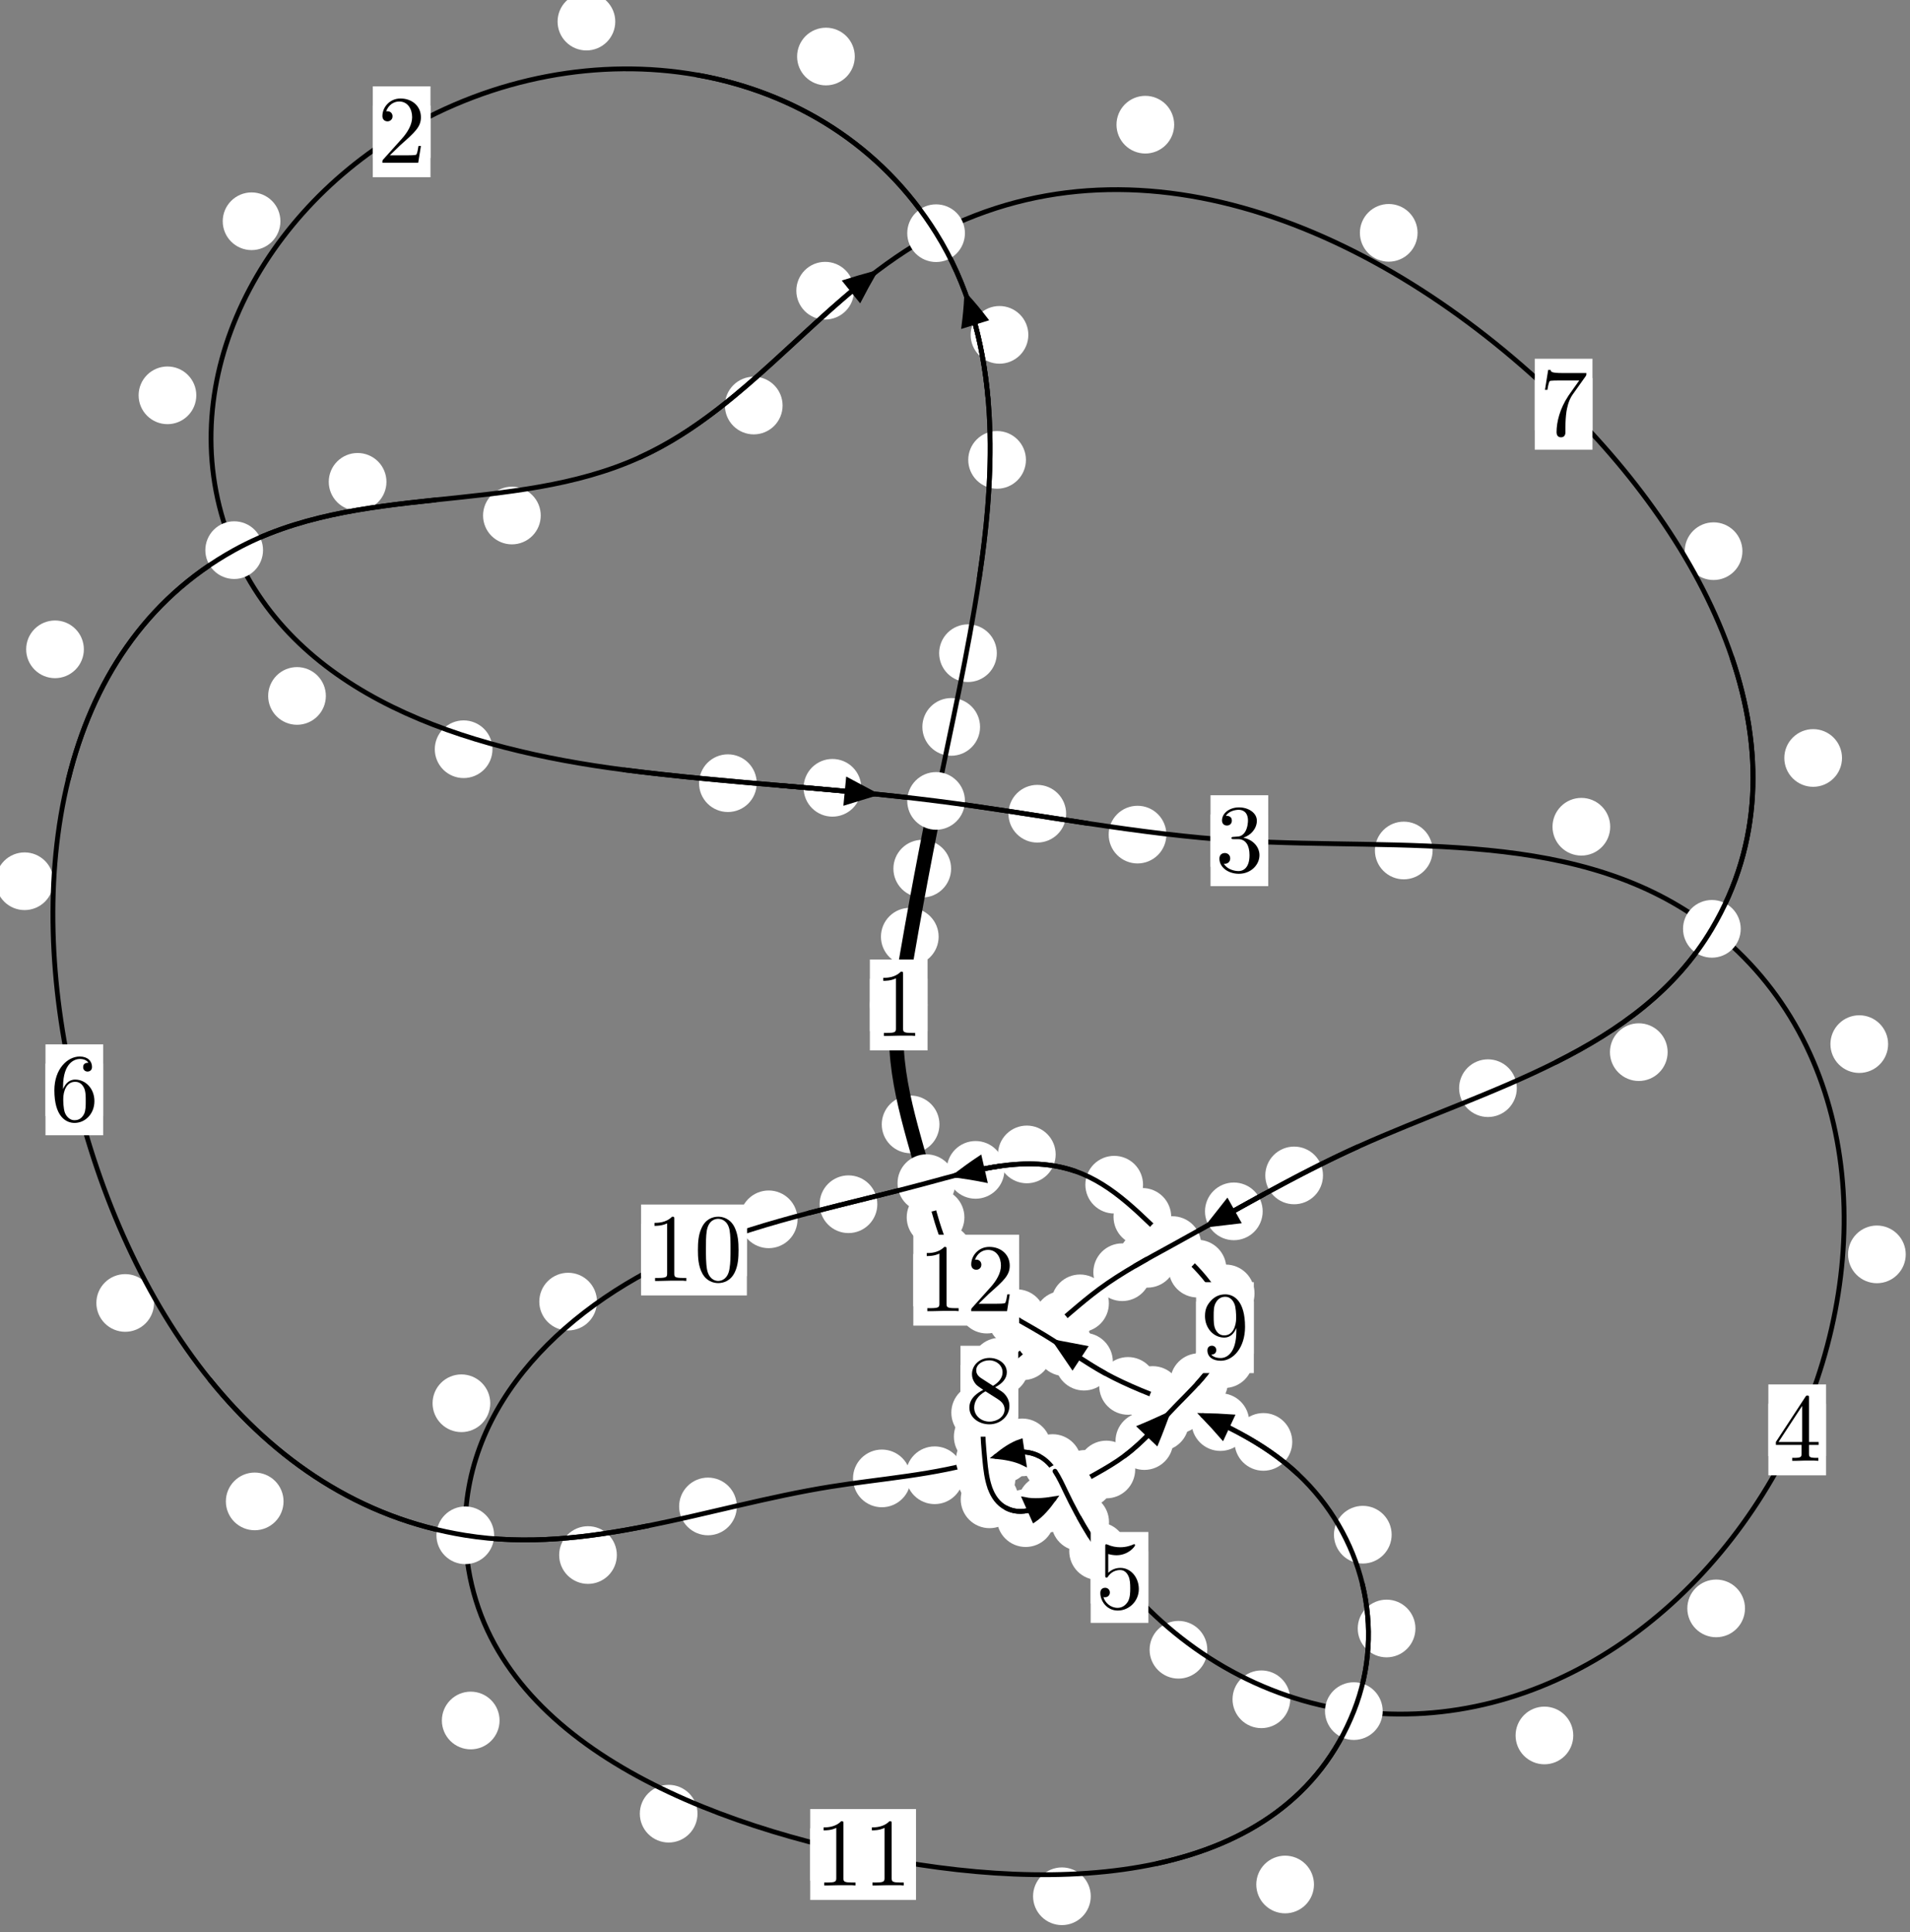 <?xml version="1.0"?>
<!-- Created by MetaPost 1.999 on 2021.07.06:0002 -->
<svg version="1.1" xmlns="http://www.w3.org/2000/svg" xmlns:xlink="http://www.w3.org/1999/xlink" width="197.919" height="200.249" viewBox="0 0 197.919 200.249">
<rect x="0" y="0" width="197.919" height="200.249" fill="#808080" stroke="none"/>
<!-- Original BoundingBox: -97.441360 -116.500031 100.477829 83.749420 -->
  <defs>
    <g transform="scale(0.01,0.01)" id="GLYPHcmr10_48">
      <path style="fill-rule: evenodd;" d="M460 -320C460 -400,455 -480,420 -554C374 -650,292 -666,250 -666C190 -666,117 -640,76 -547C44 -478,39 -400,39 -320C39 -245,43 -155,84 -79C127 2,200 22,249 22C303 22,379 1,423 -94C455 -163,460 -241,460 -320M249 -0C210 -0,151 -25,133 -121C122 -181,122 -273,122 -332C122 -396,122 -462,130 -516C149 -635,224 -644,249 -644C282 -644,348 -626,367 -527C377 -471,377 -395,377 -332C377 -257,377 -189,366 -125C351 -30,294 -0,249 -0"></path>
    </g>
    <g transform="scale(0.01,0.01)" id="GLYPHcmr10_49">
      <path style="fill-rule: evenodd;" d="M294 -640C294 -664,294 -666,271 -666C209 -602,121 -602,89 -602L89 -571C109 -571,168 -571,220 -597L220 -79C220 -43,217 -31,127 -31L95 -31L95 -0L257 -0L130 -3L217 -3L257 -3L297 -3L384 -3L419 -0L419 -31L387 -31C297 -31,294 -42,294 -79"></path>
    </g>
    <g transform="scale(0.01,0.01)" id="GLYPHcmr10_50">
      <path style="fill-rule: evenodd;" d="M127 -77L233 -180C389 -318,449 -372,449 -472C449 -586,359 -666,237 -666C124 -666,50 -574,50 -485C50 -429,100 -429,103 -429C120 -429,155 -441,155 -482C155 -508,137 -534,102 -534C94 -534,92 -534,89 -533C112 -598,166 -635,224 -635C315 -635,358 -554,358 -472C358 -392,308 -313,253 -251L61 -37C50 -26,50 -24,50 -0L421 -0L449 -174L424 -174C419 -144,412 -100,402 -85C395 -77,329 -77,307 -77"></path>
    </g>
    <g transform="scale(0.01,0.01)" id="GLYPHcmr10_51">
      <path style="fill-rule: evenodd;" d="M290 -352C372 -379,430 -449,430 -528C430 -610,342 -666,246 -666C145 -666,69 -606,69 -530C69 -497,91 -478,120 -478C151 -478,171 -500,171 -529C171 -579,124 -579,109 -579C140 -628,206 -641,242 -641C283 -641,338 -619,338 -529C338 -517,336 -459,310 -415C280 -367,246 -364,221 -363C213 -362,189 -360,182 -360C174 -359,167 -358,167 -348C167 -337,174 -337,191 -337L235 -337C317 -337,354 -269,354 -171C354 -35,285 -6,241 -6C198 -6,123 -23,88 -82C123 -77,154 -99,154 -137C154 -173,127 -193,98 -193C74 -193,42 -179,42 -135C42 -44,135 22,244 22C366 22,457 -69,457 -171C457 -253,394 -331,290 -352"></path>
    </g>
    <g transform="scale(0.01,0.01)" id="GLYPHcmr10_52">
      <path style="fill-rule: evenodd;" d="M294 -165L294 -78C294 -42,292 -31,218 -31L197 -31L197 -0L332 -0L238 -3L290 -3L332 -3L374 -3L427 -3L468 -0L468 -31L447 -31C373 -31,371 -42,371 -78L371 -165L471 -165L471 -196L371 -196L371 -651C371 -671,371 -677,355 -677C346 -677,343 -677,335 -665L28 -196L28 -165M300 -196L56 -196L300 -569"></path>
    </g>
    <g transform="scale(0.01,0.01)" id="GLYPHcmr10_53">
      <path style="fill-rule: evenodd;" d="M449 -201C449 -320,367 -420,259 -420C211 -420,168 -404,132 -369L132 -564C152 -558,185 -551,217 -551C340 -551,410 -642,410 -655C410 -661,407 -666,400 -666C399 -666,397 -666,392 -663C372 -654,323 -634,256 -634C216 -634,170 -641,123 -662C115 -665,113 -665,111 -665C101 -665,101 -657,101 -641L101 -345C101 -327,101 -319,115 -319C122 -319,124 -322,128 -328C139 -344,176 -398,257 -398C309 -398,334 -352,342 -334C358 -297,360 -258,360 -208C360 -173,360 -113,336 -71C312 -32,275 -6,229 -6C156 -6,99 -59,82 -118C85 -117,88 -116,99 -116C132 -116,149 -141,149 -165C149 -189,132 -214,99 -214C85 -214,50 -207,50 -161C50 -75,119 22,231 22C347 22,449 -74,449 -201"></path>
    </g>
    <g transform="scale(0.01,0.01)" id="GLYPHcmr10_54">
      <path style="fill-rule: evenodd;" d="M132 -328L132 -352C132 -605,256 -641,307 -641C331 -641,373 -635,395 -601C380 -601,340 -601,340 -556C340 -525,364 -510,386 -510C402 -510,432 -519,432 -558C432 -618,388 -666,305 -666C177 -666,42 -537,42 -316C42 -49,158 22,251 22C362 22,457 -72,457 -204C457 -331,368 -427,257 -427C189 -427,152 -376,132 -328M251 -6C188 -6,158 -66,152 -81C134 -128,134 -208,134 -226C134 -304,166 -404,256 -404C272 -404,318 -404,349 -342C367 -305,367 -254,367 -205C367 -157,367 -107,350 -71C320 -11,274 -6,251 -6"></path>
    </g>
    <g transform="scale(0.01,0.01)" id="GLYPHcmr10_55">
      <path style="fill-rule: evenodd;" d="M476 -609C485 -621,485 -623,485 -644L242 -644C120 -644,118 -657,114 -676L89 -676L56 -470L81 -470C84 -486,93 -549,106 -561C113 -567,191 -567,204 -567L411 -567C400 -551,321 -442,299 -409C209 -274,176 -135,176 -33C176 -23,176 22,222 22C268 22,268 -23,268 -33L268 -84C268 -139,271 -194,279 -248C283 -271,297 -357,341 -419"></path>
    </g>
    <g transform="scale(0.01,0.01)" id="GLYPHcmr10_56">
      <path style="fill-rule: evenodd;" d="M163 -457C117 -487,113 -521,113 -538C113 -599,178 -641,249 -641C322 -641,386 -589,386 -517C386 -460,347 -412,287 -377M309 -362C381 -399,430 -451,430 -517C430 -609,341 -666,250 -666C150 -666,69 -592,69 -499C69 -481,71 -436,113 -389C124 -377,161 -352,186 -335C128 -306,42 -250,42 -151C42 -45,144 22,249 22C362 22,457 -61,457 -168C457 -204,446 -249,408 -291C389 -312,373 -322,309 -362M209 -320L332 -242C360 -223,407 -193,407 -132C407 -58,332 -6,250 -6C164 -6,92 -68,92 -151C92 -209,124 -273,209 -320"></path>
    </g>
    <g transform="scale(0.01,0.01)" id="GLYPHcmr10_57">
      <path style="fill-rule: evenodd;" d="M367 -318L367 -286C367 -52,263 -6,205 -6C188 -6,134 -8,107 -42C151 -42,159 -71,159 -88C159 -119,135 -134,113 -134C97 -134,67 -125,67 -86C67 -19,121 22,206 22C335 22,457 -114,457 -329C457 -598,342 -666,253 -666C198 -666,149 -648,106 -603C65 -558,42 -516,42 -441C42 -316,130 -218,242 -218C303 -218,344 -260,367 -318M243 -241C227 -241,181 -241,150 -304C132 -341,132 -391,132 -440C132 -494,132 -541,153 -578C180 -628,218 -641,253 -641C299 -641,332 -607,349 -562C361 -530,365 -467,365 -421C365 -338,331 -241,243 -241"></path>
    </g>
  </defs>
  <path d="M97.264 97.07C97.264 96.278,96.949 95.517,96.388 94.957C95.828 94.396,95.068 94.081,94.275 94.081C93.482 94.081,92.722 94.396,92.162 94.957C91.601 95.517,91.286 96.278,91.286 97.07C91.286 97.863,91.601 98.623,92.162 99.184C92.722 99.744,93.482 100.059,94.275 100.059C95.068 100.059,95.828 99.744,96.388 99.184C96.949 98.623,97.264 97.863,97.264 97.07Z" style="fill: rgb(100%,100%,100%);stroke: none;"></path>
  <path d="M96.117 104.144C96.117 103.351,95.802 102.591,95.242 102.03C94.681 101.47,93.921 101.155,93.129 101.155C92.336 101.155,91.576 101.47,91.015 102.03C90.455 102.591,90.14 103.351,90.14 104.144C90.14 104.936,90.455 105.697,91.015 106.257C91.576 106.818,92.336 107.132,93.129 107.132C93.921 107.132,94.681 106.818,95.242 106.257C95.802 105.697,96.117 104.936,96.117 104.144Z" style="fill: rgb(100%,100%,100%);stroke: none;"></path>
  <path d="M101.556 75.33C101.556 74.537,101.241 73.777,100.68 73.217C100.12 72.656,99.359 72.341,98.567 72.341C97.774 72.341,97.014 72.656,96.453 73.217C95.893 73.777,95.578 74.537,95.578 75.33C95.578 76.123,95.893 76.883,96.453 77.443C97.014 78.004,97.774 78.319,98.567 78.319C99.359 78.319,100.12 78.004,100.68 77.443C101.241 76.883,101.556 76.123,101.556 75.33Z" style="fill: rgb(100%,100%,100%);stroke: none;"></path>
  <path d="M98.555 90.021C98.555 89.228,98.24 88.468,97.679 87.908C97.119 87.347,96.359 87.032,95.566 87.032C94.773 87.032,94.013 87.347,93.453 87.908C92.892 88.468,92.577 89.228,92.577 90.021C92.577 90.814,92.892 91.574,93.453 92.134C94.013 92.695,94.773 93.01,95.566 93.01C96.359 93.01,97.119 92.695,97.679 92.134C98.24 91.574,98.555 90.814,98.555 90.021Z" style="fill: rgb(100%,100%,100%);stroke: none;"></path>
  <path d="M106.31 47.658C106.31 46.865,105.995 46.105,105.434 45.545C104.874 44.984,104.114 44.669,103.321 44.669C102.528 44.669,101.768 44.984,101.208 45.545C100.647 46.105,100.332 46.865,100.332 47.658C100.332 48.451,100.647 49.211,101.208 49.771C101.768 50.332,102.528 50.647,103.321 50.647C104.114 50.647,104.874 50.332,105.434 49.771C105.995 49.211,106.31 48.451,106.31 47.658Z" style="fill: rgb(100%,100%,100%);stroke: none;"></path>
  <path d="M103.294 67.69C103.294 66.898,102.979 66.138,102.419 65.577C101.858 65.017,101.098 64.702,100.305 64.702C99.513 64.702,98.752 65.017,98.192 65.577C97.632 66.138,97.317 66.898,97.317 67.69C97.317 68.483,97.632 69.243,98.192 69.804C98.752 70.364,99.513 70.679,100.305 70.679C101.098 70.679,101.858 70.364,102.419 69.804C102.979 69.243,103.294 68.483,103.294 67.69Z" style="fill: rgb(100%,100%,100%);stroke: none;"></path>
  <path d="M88.575 5.859C88.575 5.066,88.26 4.306,87.7 3.745C87.139 3.185,86.379 2.87,85.587 2.87C84.794 2.87,84.034 3.185,83.473 3.745C82.913 4.306,82.598 5.066,82.598 5.859C82.598 6.651,82.913 7.411,83.473 7.972C84.034 8.532,84.794 8.847,85.587 8.847C86.379 8.847,87.139 8.532,87.7 7.972C88.26 7.411,88.575 6.651,88.575 5.859Z" style="fill: rgb(100%,100%,100%);stroke: none;"></path>
  <path d="M106.558 34.702C106.558 33.91,106.243 33.149,105.683 32.589C105.122 32.028,104.362 31.713,103.569 31.713C102.777 31.713,102.016 32.028,101.456 32.589C100.895 33.149,100.581 33.91,100.581 34.702C100.581 35.495,100.895 36.255,101.456 36.816C102.016 37.376,102.777 37.691,103.569 37.691C104.362 37.691,105.122 37.376,105.683 36.816C106.243 36.255,106.558 35.495,106.558 34.702Z" style="fill: rgb(100%,100%,100%);stroke: none;"></path>
  <path d="M29.057 22.929C29.057 22.136,28.743 21.376,28.182 20.816C27.622 20.255,26.861 19.94,26.069 19.94C25.276 19.94,24.516 20.255,23.955 20.816C23.395 21.376,23.08 22.136,23.08 22.929C23.08 23.722,23.395 24.482,23.955 25.042C24.516 25.603,25.276 25.918,26.069 25.918C26.861 25.918,27.622 25.603,28.182 25.042C28.743 24.482,29.057 23.722,29.057 22.929Z" style="fill: rgb(100%,100%,100%);stroke: none;"></path>
  <path d="M63.756 2.239C63.756 1.447,63.441 0.686,62.88 0.126C62.32 -0.434,61.56 -0.749,60.767 -0.749C59.974 -0.749,59.214 -0.434,58.654 0.126C58.093 0.686,57.778 1.447,57.778 2.239C57.778 3.032,58.093 3.792,58.654 4.353C59.214 4.913,59.974 5.228,60.767 5.228C61.56 5.228,62.32 4.913,62.88 4.353C63.441 3.792,63.756 3.032,63.756 2.239Z" style="fill: rgb(100%,100%,100%);stroke: none;"></path>
  <path d="M33.766 72.121C33.766 71.329,33.451 70.568,32.89 70.008C32.33 69.447,31.57 69.133,30.777 69.133C29.984 69.133,29.224 69.447,28.664 70.008C28.103 70.568,27.788 71.329,27.788 72.121C27.788 72.914,28.103 73.674,28.664 74.235C29.224 74.795,29.984 75.11,30.777 75.11C31.57 75.11,32.33 74.795,32.89 74.235C33.451 73.674,33.766 72.914,33.766 72.121Z" style="fill: rgb(100%,100%,100%);stroke: none;"></path>
  <path d="M20.342 40.968C20.342 40.175,20.027 39.415,19.466 38.855C18.906 38.294,18.146 37.979,17.353 37.979C16.56 37.979,15.8 38.294,15.24 38.855C14.679 39.415,14.364 40.175,14.364 40.968C14.364 41.761,14.679 42.521,15.24 43.081C15.8 43.642,16.56 43.957,17.353 43.957C18.146 43.957,18.906 43.642,19.466 43.081C20.027 42.521,20.342 41.761,20.342 40.968Z" style="fill: rgb(100%,100%,100%);stroke: none;"></path>
  <path d="M78.414 81.162C78.414 80.369,78.099 79.609,77.539 79.048C76.978 78.488,76.218 78.173,75.425 78.173C74.633 78.173,73.873 78.488,73.312 79.048C72.752 79.609,72.437 80.369,72.437 81.162C72.437 81.954,72.752 82.715,73.312 83.275C73.873 83.836,74.633 84.15,75.425 84.15C76.218 84.15,76.978 83.836,77.539 83.275C78.099 82.715,78.414 81.954,78.414 81.162Z" style="fill: rgb(100%,100%,100%);stroke: none;"></path>
  <path d="M51.031 77.644C51.031 76.851,50.716 76.091,50.156 75.53C49.595 74.97,48.835 74.655,48.042 74.655C47.25 74.655,46.489 74.97,45.929 75.53C45.369 76.091,45.054 76.851,45.054 77.644C45.054 78.436,45.369 79.196,45.929 79.757C46.489 80.317,47.25 80.632,48.042 80.632C48.835 80.632,49.595 80.317,50.156 79.757C50.716 79.196,51.031 78.436,51.031 77.644Z" style="fill: rgb(100%,100%,100%);stroke: none;"></path>
  <path d="M110.476 84.327C110.476 83.534,110.161 82.774,109.601 82.214C109.04 81.653,108.28 81.338,107.487 81.338C106.695 81.338,105.934 81.653,105.374 82.214C104.814 82.774,104.499 83.534,104.499 84.327C104.499 85.12,104.814 85.88,105.374 86.44C105.934 87.001,106.695 87.316,107.487 87.316C108.28 87.316,109.04 87.001,109.601 86.44C110.161 85.88,110.476 85.12,110.476 84.327Z" style="fill: rgb(100%,100%,100%);stroke: none;"></path>
  <path d="M89.248 81.641C89.248 80.848,88.933 80.088,88.373 79.527C87.812 78.967,87.052 78.652,86.26 78.652C85.467 78.652,84.707 78.967,84.146 79.527C83.586 80.088,83.271 80.848,83.271 81.641C83.271 82.434,83.586 83.194,84.146 83.754C84.707 84.315,85.467 84.63,86.26 84.63C87.052 84.63,87.812 84.315,88.373 83.754C88.933 83.194,89.248 82.434,89.248 81.641Z" style="fill: rgb(100%,100%,100%);stroke: none;"></path>
  <path d="M148.451 88.137C148.451 87.344,148.136 86.584,147.575 86.024C147.015 85.463,146.255 85.148,145.462 85.148C144.669 85.148,143.909 85.463,143.349 86.024C142.788 86.584,142.473 87.344,142.473 88.137C142.473 88.93,142.788 89.69,143.349 90.25C143.909 90.811,144.669 91.126,145.462 91.126C146.255 91.126,147.015 90.811,147.575 90.25C148.136 89.69,148.451 88.93,148.451 88.137Z" style="fill: rgb(100%,100%,100%);stroke: none;"></path>
  <path d="M120.862 86.492C120.862 85.699,120.547 84.939,119.987 84.378C119.426 83.818,118.666 83.503,117.873 83.503C117.081 83.503,116.32 83.818,115.76 84.378C115.199 84.939,114.885 85.699,114.885 86.492C114.885 87.284,115.199 88.044,115.76 88.605C116.32 89.165,117.081 89.48,117.873 89.48C118.666 89.48,119.426 89.165,119.987 88.605C120.547 88.044,120.862 87.284,120.862 86.492Z" style="fill: rgb(100%,100%,100%);stroke: none;"></path>
  <path d="M195.651 108.202C195.651 107.41,195.336 106.649,194.775 106.089C194.215 105.528,193.455 105.214,192.662 105.214C191.869 105.214,191.109 105.528,190.549 106.089C189.988 106.649,189.673 107.41,189.673 108.202C189.673 108.995,189.988 109.755,190.549 110.316C191.109 110.876,191.869 111.191,192.662 111.191C193.455 111.191,194.215 110.876,194.775 110.316C195.336 109.755,195.651 108.995,195.651 108.202Z" style="fill: rgb(100%,100%,100%);stroke: none;"></path>
  <path d="M166.853 85.676C166.853 84.883,166.538 84.123,165.977 83.563C165.417 83.002,164.657 82.687,163.864 82.687C163.071 82.687,162.311 83.002,161.751 83.563C161.19 84.123,160.875 84.883,160.875 85.676C160.875 86.469,161.19 87.229,161.751 87.789C162.311 88.35,163.071 88.665,163.864 88.665C164.657 88.665,165.417 88.35,165.977 87.789C166.538 87.229,166.853 86.469,166.853 85.676Z" style="fill: rgb(100%,100%,100%);stroke: none;"></path>
  <path d="M180.821 166.68C180.821 165.887,180.507 165.127,179.946 164.567C179.386 164.006,178.625 163.691,177.833 163.691C177.04 163.691,176.28 164.006,175.719 164.567C175.159 165.127,174.844 165.887,174.844 166.68C174.844 167.473,175.159 168.233,175.719 168.793C176.28 169.354,177.04 169.669,177.833 169.669C178.625 169.669,179.386 169.354,179.946 168.793C180.507 168.233,180.821 167.473,180.821 166.68Z" style="fill: rgb(100%,100%,100%);stroke: none;"></path>
  <path d="M197.478 129.992C197.478 129.199,197.163 128.439,196.602 127.879C196.042 127.318,195.282 127.003,194.489 127.003C193.696 127.003,192.936 127.318,192.376 127.879C191.815 128.439,191.5 129.199,191.5 129.992C191.5 130.785,191.815 131.545,192.376 132.105C192.936 132.666,193.696 132.981,194.489 132.981C195.282 132.981,196.042 132.666,196.602 132.105C197.163 131.545,197.478 130.785,197.478 129.992Z" style="fill: rgb(100%,100%,100%);stroke: none;"></path>
  <path d="M133.695 176.099C133.695 175.306,133.38 174.546,132.82 173.986C132.259 173.425,131.499 173.11,130.706 173.11C129.914 173.11,129.154 173.425,128.593 173.986C128.033 174.546,127.718 175.306,127.718 176.099C127.718 176.892,128.033 177.652,128.593 178.212C129.154 178.773,129.914 179.088,130.706 179.088C131.499 179.088,132.259 178.773,132.82 178.212C133.38 177.652,133.695 176.892,133.695 176.099Z" style="fill: rgb(100%,100%,100%);stroke: none;"></path>
  <path d="M163.026 179.847C163.026 179.055,162.711 178.295,162.151 177.734C161.59 177.174,160.83 176.859,160.037 176.859C159.245 176.859,158.484 177.174,157.924 177.734C157.363 178.295,157.049 179.055,157.049 179.847C157.049 180.64,157.363 181.4,157.924 181.961C158.484 182.521,159.245 182.836,160.037 182.836C160.83 182.836,161.59 182.521,162.151 181.961C162.711 181.4,163.026 180.64,163.026 179.847Z" style="fill: rgb(100%,100%,100%);stroke: none;"></path>
  <path d="M116.775 160.745C116.775 159.952,116.46 159.192,115.9 158.631C115.339 158.071,114.579 157.756,113.786 157.756C112.994 157.756,112.233 158.071,111.673 158.631C111.112 159.192,110.798 159.952,110.798 160.745C110.798 161.537,111.112 162.297,111.673 162.858C112.233 163.418,112.994 163.733,113.786 163.733C114.579 163.733,115.339 163.418,115.9 162.858C116.46 162.297,116.775 161.537,116.775 160.745Z" style="fill: rgb(100%,100%,100%);stroke: none;"></path>
  <path d="M125.102 170.966C125.102 170.173,124.787 169.413,124.227 168.852C123.666 168.292,122.906 167.977,122.113 167.977C121.321 167.977,120.56 168.292,120 168.852C119.439 169.413,119.124 170.173,119.124 170.966C119.124 171.758,119.439 172.519,120 173.079C120.56 173.64,121.321 173.955,122.113 173.955C122.906 173.955,123.666 173.64,124.227 173.079C124.787 172.519,125.102 171.758,125.102 170.966Z" style="fill: rgb(100%,100%,100%);stroke: none;"></path>
  <path d="M112.737 153.138C112.737 152.346,112.422 151.585,111.862 151.025C111.301 150.465,110.541 150.15,109.748 150.15C108.956 150.15,108.195 150.465,107.635 151.025C107.074 151.585,106.759 152.346,106.759 153.138C106.759 153.931,107.074 154.691,107.635 155.252C108.195 155.812,108.956 156.127,109.748 156.127C110.541 156.127,111.301 155.812,111.862 155.252C112.422 154.691,112.737 153.931,112.737 153.138Z" style="fill: rgb(100%,100%,100%);stroke: none;"></path>
  <path d="M114.919 157.74C114.919 156.947,114.604 156.187,114.043 155.627C113.483 155.066,112.723 154.751,111.93 154.751C111.137 154.751,110.377 155.066,109.817 155.627C109.256 156.187,108.941 156.947,108.941 157.74C108.941 158.533,109.256 159.293,109.817 159.853C110.377 160.414,111.137 160.729,111.93 160.729C112.723 160.729,113.483 160.414,114.043 159.853C114.604 159.293,114.919 158.533,114.919 157.74Z" style="fill: rgb(100%,100%,100%);stroke: none;"></path>
  <path d="M108.918 149.993C108.918 149.201,108.603 148.441,108.043 147.88C107.483 147.32,106.722 147.005,105.93 147.005C105.137 147.005,104.377 147.32,103.816 147.88C103.256 148.441,102.941 149.201,102.941 149.993C102.941 150.786,103.256 151.546,103.816 152.107C104.377 152.667,105.137 152.982,105.93 152.982C106.722 152.982,107.483 152.667,108.043 152.107C108.603 151.546,108.918 150.786,108.918 149.993Z" style="fill: rgb(100%,100%,100%);stroke: none;"></path>
  <path d="M112.061 151.618C112.061 150.825,111.746 150.065,111.185 149.504C110.625 148.944,109.865 148.629,109.072 148.629C108.279 148.629,107.519 148.944,106.959 149.504C106.398 150.065,106.083 150.825,106.083 151.618C106.083 152.41,106.398 153.171,106.959 153.731C107.519 154.292,108.279 154.607,109.072 154.607C109.865 154.607,110.625 154.292,111.185 153.731C111.746 153.171,112.061 152.41,112.061 151.618Z" style="fill: rgb(100%,100%,100%);stroke: none;"></path>
  <path d="M99.841 152.882C99.841 152.089,99.526 151.329,98.965 150.769C98.405 150.208,97.645 149.893,96.852 149.893C96.059 149.893,95.299 150.208,94.739 150.769C94.178 151.329,93.863 152.089,93.863 152.882C93.863 153.675,94.178 154.435,94.739 154.995C95.299 155.556,96.059 155.871,96.852 155.871C97.645 155.871,98.405 155.556,98.965 154.995C99.526 154.435,99.841 153.675,99.841 152.882Z" style="fill: rgb(100%,100%,100%);stroke: none;"></path>
  <path d="M106.915 150.699C106.915 149.906,106.6 149.146,106.039 148.586C105.479 148.025,104.719 147.71,103.926 147.71C103.133 147.71,102.373 148.025,101.813 148.586C101.252 149.146,100.937 149.906,100.937 150.699C100.937 151.492,101.252 152.252,101.813 152.812C102.373 153.373,103.133 153.688,103.926 153.688C104.719 153.688,105.479 153.373,106.039 152.812C106.6 152.252,106.915 151.492,106.915 150.699Z" style="fill: rgb(100%,100%,100%);stroke: none;"></path>
  <path d="M76.351 156.113C76.351 155.321,76.036 154.56,75.475 154C74.915 153.439,74.155 153.125,73.362 153.125C72.569 153.125,71.809 153.439,71.249 154C70.688 154.56,70.373 155.321,70.373 156.113C70.373 156.906,70.688 157.666,71.249 158.227C71.809 158.787,72.569 159.102,73.362 159.102C74.155 159.102,74.915 158.787,75.475 158.227C76.036 157.666,76.351 156.906,76.351 156.113Z" style="fill: rgb(100%,100%,100%);stroke: none;"></path>
  <path d="M94.369 153.209C94.369 152.416,94.054 151.656,93.494 151.096C92.933 150.535,92.173 150.22,91.38 150.22C90.588 150.22,89.828 150.535,89.267 151.096C88.707 151.656,88.392 152.416,88.392 153.209C88.392 154.002,88.707 154.762,89.267 155.322C89.828 155.883,90.588 156.198,91.38 156.198C92.173 156.198,92.933 155.883,93.494 155.322C94.054 154.762,94.369 154.002,94.369 153.209Z" style="fill: rgb(100%,100%,100%);stroke: none;"></path>
  <path d="M29.382 155.592C29.382 154.799,29.068 154.039,28.507 153.479C27.947 152.918,27.186 152.603,26.394 152.603C25.601 152.603,24.841 152.918,24.28 153.479C23.72 154.039,23.405 154.799,23.405 155.592C23.405 156.385,23.72 157.145,24.28 157.705C24.841 158.266,25.601 158.581,26.394 158.581C27.186 158.581,27.947 158.266,28.507 157.705C29.068 157.145,29.382 156.385,29.382 155.592Z" style="fill: rgb(100%,100%,100%);stroke: none;"></path>
  <path d="M63.919 161.151C63.919 160.358,63.604 159.598,63.044 159.038C62.483 158.477,61.723 158.162,60.93 158.162C60.138 158.162,59.378 158.477,58.817 159.038C58.257 159.598,57.942 160.358,57.942 161.151C57.942 161.944,58.257 162.704,58.817 163.264C59.378 163.825,60.138 164.14,60.93 164.14C61.723 164.14,62.483 163.825,63.044 163.264C63.604 162.704,63.919 161.944,63.919 161.151Z" style="fill: rgb(100%,100%,100%);stroke: none;"></path>
  <path d="M5.536 91.324C5.536 90.532,5.221 89.772,4.661 89.211C4.1 88.651,3.34 88.336,2.547 88.336C1.755 88.336,0.995 88.651,0.434 89.211C-0.126 89.772,-0.441 90.532,-0.441 91.324C-0.441 92.117,-0.126 92.877,0.434 93.438C0.995 93.998,1.755 94.313,2.547 94.313C3.34 94.313,4.1 93.998,4.661 93.438C5.221 92.877,5.536 92.117,5.536 91.324Z" style="fill: rgb(100%,100%,100%);stroke: none;"></path>
  <path d="M15.963 135.026C15.963 134.234,15.648 133.474,15.088 132.913C14.527 132.353,13.767 132.038,12.974 132.038C12.182 132.038,11.421 132.353,10.861 132.913C10.3 133.474,9.986 134.234,9.986 135.026C9.986 135.819,10.3 136.579,10.861 137.14C11.421 137.7,12.182 138.015,12.974 138.015C13.767 138.015,14.527 137.7,15.088 137.14C15.648 136.579,15.963 135.819,15.963 135.026Z" style="fill: rgb(100%,100%,100%);stroke: none;"></path>
  <path d="M40.045 49.933C40.045 49.14,39.73 48.38,39.17 47.819C38.609 47.259,37.849 46.944,37.056 46.944C36.264 46.944,35.503 47.259,34.943 47.819C34.382 48.38,34.067 49.14,34.067 49.933C34.067 50.725,34.382 51.485,34.943 52.046C35.503 52.606,36.264 52.921,37.056 52.921C37.849 52.921,38.609 52.606,39.17 52.046C39.73 51.485,40.045 50.725,40.045 49.933Z" style="fill: rgb(100%,100%,100%);stroke: none;"></path>
  <path d="M8.69 67.29C8.69 66.497,8.375 65.737,7.814 65.177C7.254 64.616,6.494 64.301,5.701 64.301C4.908 64.301,4.148 64.616,3.588 65.177C3.027 65.737,2.712 66.497,2.712 67.29C2.712 68.083,3.027 68.843,3.588 69.403C4.148 69.964,4.908 70.279,5.701 70.279C6.494 70.279,7.254 69.964,7.814 69.403C8.375 68.843,8.69 68.083,8.69 67.29Z" style="fill: rgb(100%,100%,100%);stroke: none;"></path>
  <path d="M81.094 42.026C81.094 41.234,80.779 40.474,80.219 39.913C79.658 39.353,78.898 39.038,78.105 39.038C77.313 39.038,76.552 39.353,75.992 39.913C75.431 40.474,75.117 41.234,75.117 42.026C75.117 42.819,75.431 43.579,75.992 44.14C76.552 44.7,77.313 45.015,78.105 45.015C78.898 45.015,79.658 44.7,80.219 44.14C80.779 43.579,81.094 42.819,81.094 42.026Z" style="fill: rgb(100%,100%,100%);stroke: none;"></path>
  <path d="M56.033 53.424C56.033 52.632,55.719 51.872,55.158 51.311C54.598 50.751,53.837 50.436,53.045 50.436C52.252 50.436,51.492 50.751,50.931 51.311C50.371 51.872,50.056 52.632,50.056 53.424C50.056 54.217,50.371 54.977,50.931 55.538C51.492 56.098,52.252 56.413,53.045 56.413C53.837 56.413,54.598 56.098,55.158 55.538C55.719 54.977,56.033 54.217,56.033 53.424Z" style="fill: rgb(100%,100%,100%);stroke: none;"></path>
  <path d="M121.671 12.922C121.671 12.129,121.356 11.369,120.796 10.808C120.235 10.248,119.475 9.933,118.683 9.933C117.89 9.933,117.13 10.248,116.569 10.808C116.009 11.369,115.694 12.129,115.694 12.922C115.694 13.714,116.009 14.474,116.569 15.035C117.13 15.595,117.89 15.91,118.683 15.91C119.475 15.91,120.235 15.595,120.796 15.035C121.356 14.474,121.671 13.714,121.671 12.922Z" style="fill: rgb(100%,100%,100%);stroke: none;"></path>
  <path d="M88.495 30.125C88.495 29.333,88.181 28.572,87.62 28.012C87.06 27.451,86.299 27.136,85.507 27.136C84.714 27.136,83.954 27.451,83.393 28.012C82.833 28.572,82.518 29.333,82.518 30.125C82.518 30.918,82.833 31.678,83.393 32.239C83.954 32.799,84.714 33.114,85.507 33.114C86.299 33.114,87.06 32.799,87.62 32.239C88.181 31.678,88.495 30.918,88.495 30.125Z" style="fill: rgb(100%,100%,100%);stroke: none;"></path>
  <path d="M180.553 57.119C180.553 56.326,180.238 55.566,179.678 55.005C179.117 54.445,178.357 54.13,177.565 54.13C176.772 54.13,176.012 54.445,175.451 55.005C174.891 55.566,174.576 56.326,174.576 57.119C174.576 57.911,174.891 58.672,175.451 59.232C176.012 59.792,176.772 60.107,177.565 60.107C178.357 60.107,179.117 59.792,179.678 59.232C180.238 58.672,180.553 57.911,180.553 57.119Z" style="fill: rgb(100%,100%,100%);stroke: none;"></path>
  <path d="M146.893 24.13C146.893 23.337,146.578 22.577,146.018 22.016C145.457 21.456,144.697 21.141,143.904 21.141C143.112 21.141,142.352 21.456,141.791 22.016C141.231 22.577,140.916 23.337,140.916 24.13C140.916 24.922,141.231 25.683,141.791 26.243C142.352 26.803,143.112 27.118,143.904 27.118C144.697 27.118,145.457 26.803,146.018 26.243C146.578 25.683,146.893 24.922,146.893 24.13Z" style="fill: rgb(100%,100%,100%);stroke: none;"></path>
  <path d="M172.805 109.034C172.805 108.241,172.49 107.481,171.929 106.921C171.369 106.36,170.609 106.045,169.816 106.045C169.023 106.045,168.263 106.36,167.703 106.921C167.142 107.481,166.827 108.241,166.827 109.034C166.827 109.827,167.142 110.587,167.703 111.147C168.263 111.708,169.023 112.023,169.816 112.023C170.609 112.023,171.369 111.708,171.929 111.147C172.49 110.587,172.805 109.827,172.805 109.034Z" style="fill: rgb(100%,100%,100%);stroke: none;"></path>
  <path d="M190.874 78.549C190.874 77.756,190.559 76.996,189.998 76.436C189.438 75.875,188.678 75.56,187.885 75.56C187.092 75.56,186.332 75.875,185.772 76.436C185.211 76.996,184.896 77.756,184.896 78.549C184.896 79.342,185.211 80.102,185.772 80.662C186.332 81.223,187.092 81.538,187.885 81.538C188.678 81.538,189.438 81.223,189.998 80.662C190.559 80.102,190.874 79.342,190.874 78.549Z" style="fill: rgb(100%,100%,100%);stroke: none;"></path>
  <path d="M137.091 121.811C137.091 121.018,136.776 120.258,136.216 119.697C135.655 119.137,134.895 118.822,134.102 118.822C133.31 118.822,132.55 119.137,131.989 119.697C131.429 120.258,131.114 121.018,131.114 121.811C131.114 122.603,131.429 123.364,131.989 123.924C132.55 124.485,133.31 124.799,134.102 124.799C134.895 124.799,135.655 124.485,136.216 123.924C136.776 123.364,137.091 122.603,137.091 121.811Z" style="fill: rgb(100%,100%,100%);stroke: none;"></path>
  <path d="M157.175 112.769C157.175 111.976,156.86 111.216,156.299 110.655C155.739 110.095,154.978 109.78,154.186 109.78C153.393 109.78,152.633 110.095,152.072 110.655C151.512 111.216,151.197 111.976,151.197 112.769C151.197 113.561,151.512 114.321,152.072 114.882C152.633 115.442,153.393 115.757,154.186 115.757C154.978 115.757,155.739 115.442,156.299 114.882C156.86 114.321,157.175 113.561,157.175 112.769Z" style="fill: rgb(100%,100%,100%);stroke: none;"></path>
  <path d="M121.89 130.451C121.89 129.658,121.575 128.898,121.014 128.338C120.454 127.777,119.694 127.462,118.901 127.462C118.108 127.462,117.348 127.777,116.788 128.338C116.227 128.898,115.912 129.658,115.912 130.451C115.912 131.244,116.227 132.004,116.788 132.564C117.348 133.125,118.108 133.44,118.901 133.44C119.694 133.44,120.454 133.125,121.014 132.564C121.575 132.004,121.89 131.244,121.89 130.451Z" style="fill: rgb(100%,100%,100%);stroke: none;"></path>
  <path d="M130.842 125.534C130.842 124.742,130.527 123.981,129.967 123.421C129.406 122.86,128.646 122.546,127.853 122.546C127.061 122.546,126.301 122.86,125.74 123.421C125.18 123.981,124.865 124.742,124.865 125.534C124.865 126.327,125.18 127.087,125.74 127.648C126.301 128.208,127.061 128.523,127.853 128.523C128.646 128.523,129.406 128.208,129.967 127.648C130.527 127.087,130.842 126.327,130.842 125.534Z" style="fill: rgb(100%,100%,100%);stroke: none;"></path>
  <path d="M114.905 135.066C114.905 134.274,114.59 133.514,114.03 132.953C113.469 132.393,112.709 132.078,111.916 132.078C111.124 132.078,110.364 132.393,109.803 132.953C109.243 133.514,108.928 134.274,108.928 135.066C108.928 135.859,109.243 136.619,109.803 137.18C110.364 137.74,111.124 138.055,111.916 138.055C112.709 138.055,113.469 137.74,114.03 137.18C114.59 136.619,114.905 135.859,114.905 135.066Z" style="fill: rgb(100%,100%,100%);stroke: none;"></path>
  <path d="M119.273 131.84C119.273 131.048,118.959 130.288,118.398 129.727C117.838 129.167,117.077 128.852,116.285 128.852C115.492 128.852,114.732 129.167,114.171 129.727C113.611 130.288,113.296 131.048,113.296 131.84C113.296 132.633,113.611 133.393,114.171 133.954C114.732 134.514,115.492 134.829,116.285 134.829C117.077 134.829,117.838 134.514,118.398 133.954C118.959 133.393,119.273 132.633,119.273 131.84Z" style="fill: rgb(100%,100%,100%);stroke: none;"></path>
  <path d="M109.003 140.03C109.003 139.237,108.688 138.477,108.127 137.917C107.567 137.356,106.807 137.041,106.014 137.041C105.221 137.041,104.461 137.356,103.901 137.917C103.34 138.477,103.025 139.237,103.025 140.03C103.025 140.823,103.34 141.583,103.901 142.143C104.461 142.704,105.221 143.019,106.014 143.019C106.807 143.019,107.567 142.704,108.127 142.143C108.688 141.583,109.003 140.823,109.003 140.03Z" style="fill: rgb(100%,100%,100%);stroke: none;"></path>
  <path d="M113.106 136.777C113.106 135.985,112.791 135.224,112.23 134.664C111.67 134.103,110.91 133.789,110.117 133.789C109.324 133.789,108.564 134.103,108.004 134.664C107.443 135.224,107.128 135.985,107.128 136.777C107.128 137.57,107.443 138.33,108.004 138.891C108.564 139.451,109.324 139.766,110.117 139.766C110.91 139.766,111.67 139.451,112.23 138.891C112.791 138.33,113.106 137.57,113.106 136.777Z" style="fill: rgb(100%,100%,100%);stroke: none;"></path>
  <path d="M104.557 146.396C104.557 145.604,104.242 144.843,103.682 144.283C103.122 143.722,102.361 143.407,101.569 143.407C100.776 143.407,100.016 143.722,99.455 144.283C98.895 144.843,98.58 145.604,98.58 146.396C98.58 147.189,98.895 147.949,99.455 148.51C100.016 149.07,100.776 149.385,101.569 149.385C102.361 149.385,103.122 149.07,103.682 148.51C104.242 147.949,104.557 147.189,104.557 146.396Z" style="fill: rgb(100%,100%,100%);stroke: none;"></path>
  <path d="M106.599 141.625C106.599 140.832,106.284 140.072,105.723 139.512C105.163 138.951,104.403 138.636,103.61 138.636C102.817 138.636,102.057 138.951,101.497 139.512C100.936 140.072,100.621 140.832,100.621 141.625C100.621 142.418,100.936 143.178,101.497 143.738C102.057 144.299,102.817 144.614,103.61 144.614C104.403 144.614,105.163 144.299,105.723 143.738C106.284 143.178,106.599 142.418,106.599 141.625Z" style="fill: rgb(100%,100%,100%);stroke: none;"></path>
  <path d="M105.213 153.241C105.213 152.448,104.898 151.688,104.338 151.128C103.777 150.567,103.017 150.252,102.224 150.252C101.432 150.252,100.672 150.567,100.111 151.128C99.551 151.688,99.236 152.448,99.236 153.241C99.236 154.034,99.551 154.794,100.111 155.354C100.672 155.915,101.432 156.23,102.224 156.23C103.017 156.23,103.777 155.915,104.338 155.354C104.898 154.794,105.213 154.034,105.213 153.241Z" style="fill: rgb(100%,100%,100%);stroke: none;"></path>
  <path d="M104.822 148.876C104.822 148.083,104.507 147.323,103.946 146.763C103.386 146.202,102.626 145.887,101.833 145.887C101.04 145.887,100.28 146.202,99.72 146.763C99.159 147.323,98.844 148.083,98.844 148.876C98.844 149.669,99.159 150.429,99.72 150.989C100.28 151.55,101.04 151.865,101.833 151.865C102.626 151.865,103.386 151.55,103.946 150.989C104.507 150.429,104.822 149.669,104.822 148.876Z" style="fill: rgb(100%,100%,100%);stroke: none;"></path>
  <path d="M109.272 157.326C109.272 156.534,108.957 155.774,108.397 155.213C107.836 154.653,107.076 154.338,106.283 154.338C105.491 154.338,104.731 154.653,104.17 155.213C103.61 155.774,103.295 156.534,103.295 157.326C103.295 158.119,103.61 158.879,104.17 159.44C104.731 160,105.491 160.315,106.283 160.315C107.076 160.315,107.836 160,108.397 159.44C108.957 158.879,109.272 158.119,109.272 157.326Z" style="fill: rgb(100%,100%,100%);stroke: none;"></path>
  <path d="M105.53 155.378C105.53 154.585,105.215 153.825,104.655 153.264C104.094 152.704,103.334 152.389,102.541 152.389C101.749 152.389,100.989 152.704,100.428 153.264C99.868 153.825,99.553 154.585,99.553 155.378C99.553 156.17,99.868 156.93,100.428 157.491C100.989 158.051,101.749 158.366,102.541 158.366C103.334 158.366,104.094 158.051,104.655 157.491C105.215 156.93,105.53 156.17,105.53 155.378Z" style="fill: rgb(100%,100%,100%);stroke: none;"></path>
  <path d="M115.42 153.26C115.42 152.467,115.105 151.707,114.545 151.146C113.984 150.586,113.224 150.271,112.431 150.271C111.639 150.271,110.879 150.586,110.318 151.146C109.758 151.707,109.443 152.467,109.443 153.26C109.443 154.052,109.758 154.813,110.318 155.373C110.879 155.934,111.639 156.249,112.431 156.249C113.224 156.249,113.984 155.934,114.545 155.373C115.105 154.813,115.42 154.052,115.42 153.26Z" style="fill: rgb(100%,100%,100%);stroke: none;"></path>
  <path d="M111.444 155.834C111.444 155.041,111.129 154.281,110.568 153.721C110.008 153.16,109.248 152.845,108.455 152.845C107.662 152.845,106.902 153.16,106.342 153.721C105.781 154.281,105.466 155.041,105.466 155.834C105.466 156.627,105.781 157.387,106.342 157.947C106.902 158.508,107.662 158.823,108.455 158.823C109.248 158.823,110.008 158.508,110.568 157.947C111.129 157.387,111.444 156.627,111.444 155.834Z" style="fill: rgb(100%,100%,100%);stroke: none;"></path>
  <path d="M121.571 149.339C121.571 148.546,121.256 147.786,120.695 147.226C120.135 146.665,119.375 146.35,118.582 146.35C117.789 146.35,117.029 146.665,116.469 147.226C115.908 147.786,115.593 148.546,115.593 149.339C115.593 150.132,115.908 150.892,116.469 151.452C117.029 152.013,117.789 152.328,118.582 152.328C119.375 152.328,120.135 152.013,120.695 151.452C121.256 150.892,121.571 150.132,121.571 149.339Z" style="fill: rgb(100%,100%,100%);stroke: none;"></path>
  <path d="M117.631 152.284C117.631 151.492,117.317 150.731,116.756 150.171C116.196 149.61,115.435 149.296,114.643 149.296C113.85 149.296,113.09 149.61,112.529 150.171C111.969 150.731,111.654 151.492,111.654 152.284C111.654 153.077,111.969 153.837,112.529 154.398C113.09 154.958,113.85 155.273,114.643 155.273C115.435 155.273,116.196 154.958,116.756 154.398C117.317 153.837,117.631 153.077,117.631 152.284Z" style="fill: rgb(100%,100%,100%);stroke: none;"></path>
  <path d="M127.234 143.231C127.234 142.438,126.92 141.678,126.359 141.117C125.799 140.557,125.038 140.242,124.246 140.242C123.453 140.242,122.693 140.557,122.132 141.117C121.572 141.678,121.257 142.438,121.257 143.231C121.257 144.023,121.572 144.784,122.132 145.344C122.693 145.905,123.453 146.22,124.246 146.22C125.038 146.22,125.799 145.905,126.359 145.344C126.92 144.784,127.234 144.023,127.234 143.231Z" style="fill: rgb(100%,100%,100%);stroke: none;"></path>
  <path d="M123.19 147.378C123.19 146.585,122.875 145.825,122.314 145.264C121.754 144.704,120.994 144.389,120.201 144.389C119.408 144.389,118.648 144.704,118.088 145.264C117.527 145.825,117.212 146.585,117.212 147.378C117.212 148.17,117.527 148.93,118.088 149.491C118.648 150.051,119.408 150.366,120.201 150.366C120.994 150.366,121.754 150.051,122.314 149.491C122.875 148.93,123.19 148.17,123.19 147.378Z" style="fill: rgb(100%,100%,100%);stroke: none;"></path>
  <path d="M129.995 134.038C129.995 133.246,129.68 132.485,129.12 131.925C128.559 131.365,127.799 131.05,127.006 131.05C126.214 131.05,125.453 131.365,124.893 131.925C124.332 132.485,124.018 133.246,124.018 134.038C124.018 134.831,124.332 135.591,124.893 136.152C125.453 136.712,126.214 137.027,127.006 137.027C127.799 137.027,128.559 136.712,129.12 136.152C129.68 135.591,129.995 134.831,129.995 134.038Z" style="fill: rgb(100%,100%,100%);stroke: none;"></path>
  <path d="M129.857 140.854C129.857 140.061,129.542 139.301,128.981 138.74C128.421 138.18,127.661 137.865,126.868 137.865C126.075 137.865,125.315 138.18,124.755 138.74C124.194 139.301,123.879 140.061,123.879 140.854C123.879 141.646,124.194 142.407,124.755 142.967C125.315 143.527,126.075 143.842,126.868 143.842C127.661 143.842,128.421 143.527,128.981 142.967C129.542 142.407,129.857 141.646,129.857 140.854Z" style="fill: rgb(100%,100%,100%);stroke: none;"></path>
  <path d="M121.363 126.105C121.363 125.312,121.048 124.552,120.488 123.991C119.927 123.431,119.167 123.116,118.374 123.116C117.582 123.116,116.821 123.431,116.261 123.991C115.7 124.552,115.386 125.312,115.386 126.105C115.386 126.897,115.7 127.658,116.261 128.218C116.821 128.778,117.582 129.093,118.374 129.093C119.167 129.093,119.927 128.778,120.488 128.218C121.048 127.658,121.363 126.897,121.363 126.105Z" style="fill: rgb(100%,100%,100%);stroke: none;"></path>
  <path d="M127.078 131.47C127.078 130.677,126.764 129.917,126.203 129.357C125.643 128.796,124.882 128.481,124.09 128.481C123.297 128.481,122.537 128.796,121.976 129.357C121.416 129.917,121.101 130.677,121.101 131.47C121.101 132.263,121.416 133.023,121.976 133.583C122.537 134.144,123.297 134.459,124.09 134.459C124.882 134.459,125.643 134.144,126.203 133.583C126.764 133.023,127.078 132.263,127.078 131.47Z" style="fill: rgb(100%,100%,100%);stroke: none;"></path>
  <path d="M109.391 119.635C109.391 118.842,109.076 118.082,108.515 117.522C107.955 116.961,107.195 116.646,106.402 116.646C105.609 116.646,104.849 116.961,104.289 117.522C103.728 118.082,103.413 118.842,103.413 119.635C103.413 120.428,103.728 121.188,104.289 121.748C104.849 122.309,105.609 122.624,106.402 122.624C107.195 122.624,107.955 122.309,108.515 121.748C109.076 121.188,109.391 120.428,109.391 119.635Z" style="fill: rgb(100%,100%,100%);stroke: none;"></path>
  <path d="M118.445 122.771C118.445 121.978,118.13 121.218,117.57 120.657C117.009 120.097,116.249 119.782,115.457 119.782C114.664 119.782,113.904 120.097,113.343 120.657C112.783 121.218,112.468 121.978,112.468 122.771C112.468 123.563,112.783 124.323,113.343 124.884C113.904 125.444,114.664 125.759,115.457 125.759C116.249 125.759,117.009 125.444,117.57 124.884C118.13 124.323,118.445 123.563,118.445 122.771Z" style="fill: rgb(100%,100%,100%);stroke: none;"></path>
  <path d="M90.91 124.795C90.91 124.002,90.595 123.242,90.034 122.682C89.474 122.121,88.714 121.806,87.921 121.806C87.128 121.806,86.368 122.121,85.808 122.682C85.247 123.242,84.932 124.002,84.932 124.795C84.932 125.588,85.247 126.348,85.808 126.908C86.368 127.469,87.128 127.784,87.921 127.784C88.714 127.784,89.474 127.469,90.034 126.908C90.595 126.348,90.91 125.588,90.91 124.795Z" style="fill: rgb(100%,100%,100%);stroke: none;"></path>
  <path d="M104.081 121.236C104.081 120.443,103.766 119.683,103.206 119.123C102.645 118.562,101.885 118.247,101.092 118.247C100.3 118.247,99.54 118.562,98.979 119.123C98.419 119.683,98.104 120.443,98.104 121.236C98.104 122.029,98.419 122.789,98.979 123.349C99.54 123.91,100.3 124.225,101.092 124.225C101.885 124.225,102.645 123.91,103.206 123.349C103.766 122.789,104.081 122.029,104.081 121.236Z" style="fill: rgb(100%,100%,100%);stroke: none;"></path>
  <path d="M61.86 134.887C61.86 134.094,61.545 133.334,60.985 132.774C60.424 132.213,59.664 131.898,58.871 131.898C58.079 131.898,57.318 132.213,56.758 132.774C56.198 133.334,55.883 134.094,55.883 134.887C55.883 135.68,56.198 136.44,56.758 137C57.318 137.561,58.079 137.876,58.871 137.876C59.664 137.876,60.424 137.561,60.985 137C61.545 136.44,61.86 135.68,61.86 134.887Z" style="fill: rgb(100%,100%,100%);stroke: none;"></path>
  <path d="M82.642 126.36C82.642 125.568,82.327 124.808,81.767 124.247C81.206 123.687,80.446 123.372,79.653 123.372C78.861 123.372,78.101 123.687,77.54 124.247C76.98 124.808,76.665 125.568,76.665 126.36C76.665 127.153,76.98 127.913,77.54 128.474C78.101 129.034,78.861 129.349,79.653 129.349C80.446 129.349,81.206 129.034,81.767 128.474C82.327 127.913,82.642 127.153,82.642 126.36Z" style="fill: rgb(100%,100%,100%);stroke: none;"></path>
  <path d="M51.766 178.297C51.766 177.505,51.451 176.744,50.89 176.184C50.33 175.623,49.57 175.308,48.777 175.308C47.984 175.308,47.224 175.623,46.664 176.184C46.103 176.744,45.788 177.505,45.788 178.297C45.788 179.09,46.103 179.85,46.664 180.411C47.224 180.971,47.984 181.286,48.777 181.286C49.57 181.286,50.33 180.971,50.89 180.411C51.451 179.85,51.766 179.09,51.766 178.297Z" style="fill: rgb(100%,100%,100%);stroke: none;"></path>
  <path d="M50.801 145.421C50.801 144.628,50.486 143.868,49.926 143.308C49.365 142.747,48.605 142.432,47.812 142.432C47.02 142.432,46.26 142.747,45.699 143.308C45.139 143.868,44.824 144.628,44.824 145.421C44.824 146.214,45.139 146.974,45.699 147.534C46.26 148.095,47.02 148.41,47.812 148.41C48.605 148.41,49.365 148.095,49.926 147.534C50.486 146.974,50.801 146.214,50.801 145.421Z" style="fill: rgb(100%,100%,100%);stroke: none;"></path>
  <path d="M113.027 196.511C113.027 195.719,112.712 194.958,112.151 194.398C111.591 193.837,110.831 193.523,110.038 193.523C109.245 193.523,108.485 193.837,107.925 194.398C107.364 194.958,107.049 195.719,107.049 196.511C107.049 197.304,107.364 198.064,107.925 198.625C108.485 199.185,109.245 199.5,110.038 199.5C110.831 199.5,111.591 199.185,112.151 198.625C112.712 198.064,113.027 197.304,113.027 196.511Z" style="fill: rgb(100%,100%,100%);stroke: none;"></path>
  <path d="M72.277 187.954C72.277 187.161,71.962 186.401,71.402 185.841C70.841 185.28,70.081 184.965,69.289 184.965C68.496 184.965,67.736 185.28,67.175 185.841C66.615 186.401,66.3 187.161,66.3 187.954C66.3 188.747,66.615 189.507,67.175 190.067C67.736 190.628,68.496 190.943,69.289 190.943C70.081 190.943,70.841 190.628,71.402 190.067C71.962 189.507,72.277 188.747,72.277 187.954Z" style="fill: rgb(100%,100%,100%);stroke: none;"></path>
  <path d="M146.671 168.762C146.671 167.969,146.356 167.209,145.795 166.648C145.235 166.088,144.475 165.773,143.682 165.773C142.889 165.773,142.129 166.088,141.569 166.648C141.008 167.209,140.693 167.969,140.693 168.762C140.693 169.554,141.008 170.315,141.569 170.875C142.129 171.436,142.889 171.751,143.682 171.751C144.475 171.751,145.235 171.436,145.795 170.875C146.356 170.315,146.671 169.554,146.671 168.762Z" style="fill: rgb(100%,100%,100%);stroke: none;"></path>
  <path d="M136.157 195.292C136.157 194.5,135.842 193.74,135.281 193.179C134.721 192.619,133.961 192.304,133.168 192.304C132.375 192.304,131.615 192.619,131.055 193.179C130.494 193.74,130.179 194.5,130.179 195.292C130.179 196.085,130.494 196.845,131.055 197.406C131.615 197.966,132.375 198.281,133.168 198.281C133.961 198.281,134.721 197.966,135.281 197.406C135.842 196.845,136.157 196.085,136.157 195.292Z" style="fill: rgb(100%,100%,100%);stroke: none;"></path>
  <path d="M133.906 149.426C133.906 148.633,133.591 147.873,133.03 147.312C132.47 146.752,131.709 146.437,130.917 146.437C130.124 146.437,129.364 146.752,128.803 147.312C128.243 147.873,127.928 148.633,127.928 149.426C127.928 150.219,128.243 150.979,128.803 151.539C129.364 152.1,130.124 152.415,130.917 152.415C131.709 152.415,132.47 152.1,133.03 151.539C133.591 150.979,133.906 150.219,133.906 149.426Z" style="fill: rgb(100%,100%,100%);stroke: none;"></path>
  <path d="M144.206 159.041C144.206 158.248,143.891 157.488,143.33 156.927C142.77 156.367,142.01 156.052,141.217 156.052C140.424 156.052,139.664 156.367,139.104 156.927C138.543 157.488,138.228 158.248,138.228 159.041C138.228 159.833,138.543 160.594,139.104 161.154C139.664 161.715,140.424 162.03,141.217 162.03C142.01 162.03,142.77 161.715,143.33 161.154C143.891 160.594,144.206 159.833,144.206 159.041Z" style="fill: rgb(100%,100%,100%);stroke: none;"></path>
  <path d="M122.433 144.565C122.433 143.772,122.118 143.012,121.558 142.452C120.997 141.891,120.237 141.576,119.444 141.576C118.652 141.576,117.891 141.891,117.331 142.452C116.77 143.012,116.455 143.772,116.455 144.565C116.455 145.358,116.77 146.118,117.331 146.678C117.891 147.239,118.652 147.554,119.444 147.554C120.237 147.554,120.997 147.239,121.558 146.678C122.118 146.118,122.433 145.358,122.433 144.565Z" style="fill: rgb(100%,100%,100%);stroke: none;"></path>
  <path d="M129.447 147.372C129.447 146.579,129.132 145.819,128.571 145.258C128.011 144.698,127.251 144.383,126.458 144.383C125.665 144.383,124.905 144.698,124.345 145.258C123.784 145.819,123.469 146.579,123.469 147.372C123.469 148.164,123.784 148.924,124.345 149.485C124.905 150.045,125.665 150.36,126.458 150.36C127.251 150.36,128.011 150.045,128.571 149.485C129.132 148.924,129.447 148.164,129.447 147.372Z" style="fill: rgb(100%,100%,100%);stroke: none;"></path>
  <path d="M115.314 141.111C115.314 140.319,114.999 139.559,114.438 138.998C113.878 138.438,113.118 138.123,112.325 138.123C111.532 138.123,110.772 138.438,110.212 138.998C109.651 139.559,109.336 140.319,109.336 141.111C109.336 141.904,109.651 142.664,110.212 143.225C110.772 143.785,111.532 144.1,112.325 144.1C113.118 144.1,113.878 143.785,114.438 143.225C114.999 142.664,115.314 141.904,115.314 141.111Z" style="fill: rgb(100%,100%,100%);stroke: none;"></path>
  <path d="M119.881 143.624C119.881 142.831,119.566 142.071,119.006 141.511C118.445 140.95,117.685 140.635,116.892 140.635C116.1 140.635,115.339 140.95,114.779 141.511C114.218 142.071,113.904 142.831,113.904 143.624C113.904 144.417,114.218 145.177,114.779 145.737C115.339 146.298,116.1 146.613,116.892 146.613C117.685 146.613,118.445 146.298,119.006 145.737C119.566 145.177,119.881 144.417,119.881 143.624Z" style="fill: rgb(100%,100%,100%);stroke: none;"></path>
  <path d="M108.342 136.601C108.342 135.809,108.027 135.048,107.467 134.488C106.906 133.928,106.146 133.613,105.354 133.613C104.561 133.613,103.801 133.928,103.24 134.488C102.68 135.048,102.365 135.809,102.365 136.601C102.365 137.394,102.68 138.154,103.24 138.715C103.801 139.275,104.561 139.59,105.354 139.59C106.146 139.59,106.906 139.275,107.467 138.715C108.027 138.154,108.342 137.394,108.342 136.601Z" style="fill: rgb(100%,100%,100%);stroke: none;"></path>
  <path d="M113.303 139.612C113.303 138.819,112.988 138.059,112.428 137.498C111.867 136.938,111.107 136.623,110.314 136.623C109.522 136.623,108.761 136.938,108.201 137.498C107.64 138.059,107.326 138.819,107.326 139.612C107.326 140.404,107.64 141.164,108.201 141.725C108.761 142.285,109.522 142.6,110.314 142.6C111.107 142.6,111.867 142.285,112.428 141.725C112.988 141.164,113.303 140.404,113.303 139.612Z" style="fill: rgb(100%,100%,100%);stroke: none;"></path>
  <path d="M100.736 129.856C100.736 129.064,100.421 128.303,99.861 127.743C99.3 127.182,98.54 126.867,97.747 126.867C96.955 126.867,96.194 127.182,95.634 127.743C95.074 128.303,94.759 129.064,94.759 129.856C94.759 130.649,95.074 131.409,95.634 131.97C96.194 132.53,96.955 132.845,97.747 132.845C98.54 132.845,99.3 132.53,99.861 131.97C100.421 131.409,100.736 130.649,100.736 129.856Z" style="fill: rgb(100%,100%,100%);stroke: none;"></path>
  <path d="M105.25 135.198C105.25 134.405,104.935 133.645,104.374 133.085C103.814 132.524,103.054 132.209,102.261 132.209C101.468 132.209,100.708 132.524,100.148 133.085C99.587 133.645,99.272 134.405,99.272 135.198C99.272 135.991,99.587 136.751,100.148 137.311C100.708 137.872,101.468 138.187,102.261 138.187C103.054 138.187,103.814 137.872,104.374 137.311C104.935 136.751,105.25 135.991,105.25 135.198Z" style="fill: rgb(100%,100%,100%);stroke: none;"></path>
  <path d="M97.348 116.523C97.348 115.73,97.034 114.97,96.473 114.41C95.913 113.849,95.152 113.534,94.36 113.534C93.567 113.534,92.807 113.849,92.246 114.41C91.686 114.97,91.371 115.73,91.371 116.523C91.371 117.316,91.686 118.076,92.246 118.636C92.807 119.197,93.567 119.512,94.36 119.512C95.152 119.512,95.913 119.197,96.473 118.636C97.034 118.076,97.348 117.316,97.348 116.523Z" style="fill: rgb(100%,100%,100%);stroke: none;"></path>
  <path d="M99.934 126.157C99.934 125.364,99.619 124.604,99.058 124.044C98.498 123.483,97.738 123.168,96.945 123.168C96.152 123.168,95.392 123.483,94.832 124.044C94.271 124.604,93.956 125.364,93.956 126.157C93.956 126.95,94.271 127.71,94.832 128.27C95.392 128.831,96.152 129.146,96.945 129.146C97.738 129.146,98.498 128.831,99.058 128.27C99.619 127.71,99.934 126.95,99.934 126.157Z" style="fill: rgb(100%,100%,100%);stroke: none;"></path>
  <path d="M93.129 104.144C94.275 97.07,95.566 90.021,97 83C98.567 75.33,100.305 67.69,101.471 59.948C103.321 47.658,103.569 34.702,97 24.165C85.587 5.859,60.767 2.239,41.617 13.658C26.069 22.929,17.353 40.968,24.267 57.013C30.777 72.121,48.042 77.644,64.688 79.782C75.425 81.162,86.26 81.641,97 83C107.487 84.327,117.873 86.492,128.429 87.121C145.462 88.137,163.864 85.676,177.39 96.256C192.662 108.202,194.489 129.992,186.232 148.18C177.833 166.68,160.037 179.847,140.289 177.324C130.706 176.099,122.113 170.966,116.009 163.473C113.786 160.745,111.93 157.74,110.422 154.56C109.748 153.138,109.072 151.618,107.672 150.894C105.93 149.993,103.926 150.699,102.048 151.279C96.852 152.882,91.38 153.209,86.017 154.074C73.362 156.113,60.93 161.151,48.214 159.104C26.394 155.592,12.974 135.026,7.704 112.939C2.547 91.324,5.701 67.29,24.267 57.013C37.056 49.933,53.045 53.424,66.299 47.396C78.105 42.026,85.507 30.125,97 24.165C118.683 12.922,143.904 24.13,162.026 41.889C177.565 57.119,187.885 78.549,177.39 96.256C169.816 109.034,154.186 112.769,140.724 118.829C134.102 121.811,127.853 125.534,121.49 129.029C118.901 130.451,116.285 131.84,113.908 133.596C111.916 135.066,110.117 136.777,108.177 138.315C106.014 140.03,103.61 141.625,102.52 144.173C101.569 146.396,101.833 148.876,102.048 151.279C102.224 153.241,102.541 155.378,104.256 156.271C106.283 157.326,108.455 155.834,110.422 154.56C112.431 153.26,114.643 152.284,116.561 150.85C118.582 149.339,120.201 147.378,121.962 145.572C124.246 143.231,126.868 140.854,126.934 137.585C127.006 134.038,124.09 131.47,121.49 129.029C118.374 126.105,115.457 122.771,111.404 121.367C106.402 119.635,101.092 121.236,95.994 122.614C87.921 124.795,79.653 126.36,71.911 129.537C58.871 134.887,47.812 145.421,48.214 159.104C48.777 178.297,69.289 187.954,89.437 192.185C110.038 196.511,133.168 195.292,140.289 177.324C143.682 168.762,141.217 159.041,134.462 152.735C130.917 149.426,126.458 147.372,121.962 145.572C119.444 144.565,116.892 143.624,114.515 142.316C112.325 141.111,110.314 139.612,108.177 138.315C105.354 136.601,102.261 135.198,100.122 132.667C97.747 129.856,96.945 126.157,95.994 122.614C94.36 116.523,92.116 110.39,93.129 104.144" style="stroke:rgb(0%,0%,0%); stroke-width: 0.498;stroke-linecap: round;stroke-linejoin: round;stroke-miterlimit: 10;fill: none;"></path>
  <path d="M93.129 104.144C94.275 97.07,95.566 90.021,97 83" style="stroke:rgb(0%,0%,0%); stroke-width: 1.494;stroke-linecap: round;stroke-linejoin: round;stroke-miterlimit: 10;fill: none;"></path>
  <path d="M95.994 122.614C94.36 116.523,92.116 110.39,93.129 104.144" style="stroke:rgb(0%,0%,0%); stroke-width: 1.494;stroke-linecap: round;stroke-linejoin: round;stroke-miterlimit: 10;fill: none;"></path>
  <path d="M99.989 83C99.989 82.207,99.674 81.447,99.113 80.887C98.553 80.326,97.793 80.011,97 80.011C96.207 80.011,95.447 80.326,94.887 80.887C94.326 81.447,94.011 82.207,94.011 83C94.011 83.793,94.326 84.553,94.887 85.113C95.447 85.674,96.207 85.989,97 85.989C97.793 85.989,98.553 85.674,99.113 85.113C99.674 84.553,99.989 83.793,99.989 83Z" style="fill: rgb(100%,100%,100%);stroke: none;"></path>
  <path d="M80.843 81.399C86.236 81.861,91.63 82.32,97 83C102.244 83.664,107.462 84.536,112.689 85.322" style="stroke:rgb(0%,0%,0%); stroke-width: 0.498;stroke-linecap: round;stroke-linejoin: round;stroke-miterlimit: 10;fill: none;"></path>
  <path d="M27.255 57.013C27.255 56.22,26.94 55.46,26.38 54.899C25.819 54.339,25.059 54.024,24.267 54.024C23.474 54.024,22.714 54.339,22.153 54.899C21.593 55.46,21.278 56.22,21.278 57.013C21.278 57.805,21.593 58.565,22.153 59.126C22.714 59.686,23.474 60.001,24.267 60.001C25.059 60.001,25.819 59.686,26.38 59.126C26.94 58.565,27.255 57.805,27.255 57.013Z" style="fill: rgb(100%,100%,100%);stroke: none;"></path>
  <path d="M7.09 80.724C9.554 70.729,14.984 62.151,24.267 57.013C30.661 53.473,37.856 52.575,45.109 51.81" style="stroke:rgb(0%,0%,0%); stroke-width: 0.498;stroke-linecap: round;stroke-linejoin: round;stroke-miterlimit: 10;fill: none;"></path>
  <path d="M180.378 96.256C180.378 95.463,180.064 94.703,179.503 94.143C178.943 93.582,178.182 93.267,177.39 93.267C176.597 93.267,175.837 93.582,175.276 94.143C174.716 94.703,174.401 95.463,174.401 96.256C174.401 97.049,174.716 97.809,175.276 98.369C175.837 98.93,176.597 99.245,177.39 99.245C178.182 99.245,178.943 98.93,179.503 98.369C180.064 97.809,180.378 97.049,180.378 96.256Z" style="fill: rgb(100%,100%,100%);stroke: none;"></path>
  <path d="M179.47 68.144C182.681 77.618,182.637 87.402,177.39 96.256C173.603 102.645,167.802 106.773,161.265 110.062" style="stroke:rgb(0%,0%,0%); stroke-width: 0.498;stroke-linecap: round;stroke-linejoin: round;stroke-miterlimit: 10;fill: none;"></path>
  <path d="M113.411 154.56C113.411 153.768,113.096 153.008,112.536 152.447C111.975 151.887,111.215 151.572,110.422 151.572C109.63 151.572,108.87 151.887,108.309 152.447C107.749 153.008,107.434 153.768,107.434 154.56C107.434 155.353,107.749 156.113,108.309 156.674C108.87 157.234,109.63 157.549,110.422 157.549C111.215 157.549,111.975 157.234,112.536 156.674C113.096 156.113,113.411 155.353,113.411 154.56Z" style="fill: rgb(100%,100%,100%);stroke: none;"></path>
  <path d="M112.947 159.186C112.017 157.696,111.176 156.15,110.422 154.56C110.085 153.849,109.748 153.114,109.319 152.465" style="stroke:rgb(0%,0%,0%); stroke-width: 0.498;stroke-linecap: round;stroke-linejoin: round;stroke-miterlimit: 10;fill: none;"></path>
  <path d="M51.203 159.104C51.203 158.312,50.888 157.551,50.327 156.991C49.767 156.43,49.007 156.116,48.214 156.116C47.421 156.116,46.661 156.43,46.101 156.991C45.54 157.551,45.225 158.312,45.225 159.104C45.225 159.897,45.54 160.657,46.101 161.218C46.661 161.778,47.421 162.093,48.214 162.093C49.007 162.093,49.767 161.778,50.327 161.218C50.888 160.657,51.203 159.897,51.203 159.104Z" style="fill: rgb(100%,100%,100%);stroke: none;"></path>
  <path d="M67.138 158.121C60.859 159.38,54.572 160.128,48.214 159.104C37.304 157.348,28.494 151.329,21.753 142.987" style="stroke:rgb(0%,0%,0%); stroke-width: 0.498;stroke-linecap: round;stroke-linejoin: round;stroke-miterlimit: 10;fill: none;"></path>
  <path d="M99.989 24.165C99.989 23.373,99.674 22.612,99.113 22.052C98.553 21.491,97.793 21.177,97 21.177C96.207 21.177,95.447 21.491,94.887 22.052C94.326 22.612,94.011 23.373,94.011 24.165C94.011 24.958,94.326 25.718,94.887 26.279C95.447 26.839,96.207 27.154,97 27.154C97.793 27.154,98.553 26.839,99.113 26.279C99.674 25.718,99.989 24.958,99.989 24.165Z" style="fill: rgb(100%,100%,100%);stroke: none;"></path>
  <path d="M102.393 41.399C101.865 35.307,100.285 29.434,97 24.165C91.293 15.012,82.235 9.53,72.21 7.765" style="stroke:rgb(0%,0%,0%); stroke-width: 0.498;stroke-linecap: round;stroke-linejoin: round;stroke-miterlimit: 10;fill: none;"></path>
  <path d="M124.478 129.029C124.478 128.237,124.164 127.477,123.603 126.916C123.043 126.356,122.282 126.041,121.49 126.041C120.697 126.041,119.937 126.356,119.376 126.916C118.816 127.477,118.501 128.237,118.501 129.029C118.501 129.822,118.816 130.582,119.376 131.143C119.937 131.703,120.697 132.018,121.49 132.018C122.282 132.018,123.043 131.703,123.603 131.143C124.164 130.582,124.478 129.822,124.478 129.029Z" style="fill: rgb(100%,100%,100%);stroke: none;"></path>
  <path d="M131.01 123.737C127.825 125.477,124.672 127.282,121.49 129.029C120.195 129.74,118.894 130.443,117.619 131.188" style="stroke:rgb(0%,0%,0%); stroke-width: 0.498;stroke-linecap: round;stroke-linejoin: round;stroke-miterlimit: 10;fill: none;"></path>
  <path d="M105.037 151.279C105.037 150.486,104.722 149.726,104.162 149.165C103.601 148.605,102.841 148.29,102.048 148.29C101.256 148.29,100.496 148.605,99.935 149.165C99.375 149.726,99.06 150.486,99.06 151.279C99.06 152.071,99.375 152.831,99.935 153.392C100.496 153.952,101.256 154.267,102.048 154.267C102.841 154.267,103.601 153.952,104.162 153.392C104.722 152.831,105.037 152.071,105.037 151.279Z" style="fill: rgb(100%,100%,100%);stroke: none;"></path>
  <path d="M101.847 147.659C101.821 148.857,101.941 150.077,102.048 151.279C102.136 152.26,102.26 153.285,102.575 154.176" style="stroke:rgb(0%,0%,0%); stroke-width: 0.498;stroke-linecap: round;stroke-linejoin: round;stroke-miterlimit: 10;fill: none;"></path>
  <path d="M124.95 145.572C124.95 144.78,124.636 144.02,124.075 143.459C123.515 142.899,122.754 142.584,121.962 142.584C121.169 142.584,120.409 142.899,119.848 143.459C119.288 144.02,118.973 144.78,118.973 145.572C118.973 146.365,119.288 147.125,119.848 147.686C120.409 148.246,121.169 148.561,121.962 148.561C122.754 148.561,123.515 148.246,124.075 147.686C124.636 147.125,124.95 146.365,124.95 145.572Z" style="fill: rgb(100%,100%,100%);stroke: none;"></path>
  <path d="M119.359 148.322C120.236 147.417,121.081 146.475,121.962 145.572C123.104 144.402,124.33 143.222,125.28 141.926" style="stroke:rgb(0%,0%,0%); stroke-width: 0.498;stroke-linecap: round;stroke-linejoin: round;stroke-miterlimit: 10;fill: none;"></path>
  <path d="M98.983 122.614C98.983 121.821,98.668 121.061,98.107 120.5C97.547 119.94,96.787 119.625,95.994 119.625C95.201 119.625,94.441 119.94,93.881 120.5C93.32 121.061,93.005 121.821,93.005 122.614C93.005 123.406,93.32 124.166,93.881 124.727C94.441 125.287,95.201 125.602,95.994 125.602C96.787 125.602,97.547 125.287,98.107 124.727C98.668 124.166,98.983 123.406,98.983 122.614Z" style="fill: rgb(100%,100%,100%);stroke: none;"></path>
  <path d="M103.735 120.824C101.145 121.18,98.543 121.925,95.994 122.614C91.958 123.704,87.872 124.641,83.829 125.702" style="stroke:rgb(0%,0%,0%); stroke-width: 0.498;stroke-linecap: round;stroke-linejoin: round;stroke-miterlimit: 10;fill: none;"></path>
  <path d="M143.278 177.324C143.278 176.531,142.963 175.771,142.402 175.21C141.842 174.65,141.082 174.335,140.289 174.335C139.496 174.335,138.736 174.65,138.176 175.21C137.615 175.771,137.3 176.531,137.3 177.324C137.3 178.116,137.615 178.876,138.176 179.437C138.736 179.997,139.496 180.312,140.289 180.312C141.082 180.312,141.842 179.997,142.402 179.437C142.963 178.876,143.278 178.116,143.278 177.324Z" style="fill: rgb(100%,100%,100%);stroke: none;"></path>
  <path d="M119.918 193.115C129.166 191.105,136.729 186.308,140.289 177.324C141.986 173.043,142.218 168.472,141.181 164.183" style="stroke:rgb(0%,0%,0%); stroke-width: 0.498;stroke-linecap: round;stroke-linejoin: round;stroke-miterlimit: 10;fill: none;"></path>
  <path d="M111.166 138.315C111.166 137.522,110.851 136.762,110.291 136.202C109.73 135.641,108.97 135.326,108.177 135.326C107.385 135.326,106.625 135.641,106.064 136.202C105.504 136.762,105.189 137.522,105.189 138.315C105.189 139.108,105.504 139.868,106.064 140.428C106.625 140.989,107.385 141.304,108.177 141.304C108.97 141.304,109.73 140.989,110.291 140.428C110.851 139.868,111.166 139.108,111.166 138.315Z" style="fill: rgb(100%,100%,100%);stroke: none;"></path>
  <path d="M111.326 140.35C110.283 139.662,109.246 138.963,108.177 138.315C106.766 137.458,105.286 136.679,103.893 135.798" style="stroke:rgb(0%,0%,0%); stroke-width: 0.498;stroke-linecap: round;stroke-linejoin: round;stroke-miterlimit: 10;fill: none;"></path>
  <path d="M101.471 59.948C102.951 50.116,103.406 39.858,100.165 30.753" style="stroke:rgb(0%,0%,0%); stroke-width: 0.498;stroke-linecap: round;stroke-linejoin: round;stroke-miterlimit: 10;fill: none;"></path>
  <path d="M102.085 33.058C101.475 32.265,100.836 31.496,100.165 30.753C100.114 31.753,100.022 32.749,99.892 33.74Z" style="stroke:rgb(0%,0%,0%); stroke-width: 0.498;fill: rgb(0%,0%,0%);"></path>
  <path d="M64.688 79.782C73.278 80.886,81.93 81.413,90.546 82.276" style="stroke:rgb(0%,0%,0%); stroke-width: 0.498;stroke-linecap: round;stroke-linejoin: round;stroke-miterlimit: 10;fill: none;"></path>
  <path d="M87.677 83.154C88.633 82.858,89.589 82.565,90.546 82.276C89.665 81.803,88.782 81.334,87.897 80.868Z" style="stroke:rgb(0%,0%,0%); stroke-width: 0.498;fill: rgb(0%,0%,0%);"></path>
  <path d="M107.672 150.894C106.278 150.174,104.717 150.481,103.187 150.93" style="stroke:rgb(0%,0%,0%); stroke-width: 0.498;stroke-linecap: round;stroke-linejoin: round;stroke-miterlimit: 10;fill: none;"></path>
  <path d="M105.754 149.377C104.835 149.681,103.993 150.28,103.187 150.93C104.216 151.041,105.235 151.212,106.1 151.646Z" style="stroke:rgb(0%,0%,0%); stroke-width: 0.498;fill: rgb(0%,0%,0%);"></path>
  <path d="M66.299 47.396C75.744 43.1,82.37 34.624,90.527 28.354" style="stroke:rgb(0%,0%,0%); stroke-width: 0.498;stroke-linecap: round;stroke-linejoin: round;stroke-miterlimit: 10;fill: none;"></path>
  <path d="M89.089 30.987C89.551 30.098,90.029 29.22,90.527 28.354C89.563 28.614,88.604 28.898,87.649 29.199Z" style="stroke:rgb(0%,0%,0%); stroke-width: 0.498;fill: rgb(0%,0%,0%);"></path>
  <path d="M140.724 118.829C135.427 121.214,130.368 124.075,125.298 126.913" style="stroke:rgb(0%,0%,0%); stroke-width: 0.498;stroke-linecap: round;stroke-linejoin: round;stroke-miterlimit: 10;fill: none;"></path>
  <path d="M127.156 124.557L125.298 126.913C126.291 126.795,127.284 126.677,128.277 126.561Z" style="stroke:rgb(0%,0%,0%); stroke-width: 0.498;fill: rgb(0%,0%,0%);"></path>
  <path d="M104.256 156.271C105.878 157.115,107.592 156.329,109.22 155.329" style="stroke:rgb(0%,0%,0%); stroke-width: 0.498;stroke-linecap: round;stroke-linejoin: round;stroke-miterlimit: 10;fill: none;"></path>
  <path d="M107.156 157.506C107.935 156.984,108.602 156.181,109.22 155.329C108.18 155.495,107.141 155.591,106.221 155.409Z" style="stroke:rgb(0%,0%,0%); stroke-width: 0.498;fill: rgb(0%,0%,0%);"></path>
  <path d="M116.561 150.85C118.178 149.641,119.537 148.144,120.918 146.669" style="stroke:rgb(0%,0%,0%); stroke-width: 0.498;stroke-linecap: round;stroke-linejoin: round;stroke-miterlimit: 10;fill: none;"></path>
  <path d="M119.836 149.467C120.22 148.546,120.566 147.606,120.918 146.669C120.006 147.083,119.097 147.503,118.174 147.883Z" style="stroke:rgb(0%,0%,0%); stroke-width: 0.498;fill: rgb(0%,0%,0%);"></path>
  <path d="M111.404 121.367C107.402 119.981,103.204 120.729,99.074 121.789" style="stroke:rgb(0%,0%,0%); stroke-width: 0.498;stroke-linecap: round;stroke-linejoin: round;stroke-miterlimit: 10;fill: none;"></path>
  <path d="M101.518 120.048C100.689 120.598,99.877 121.186,99.074 121.789C100.068 121.93,101.058 122.089,102.033 122.286Z" style="stroke:rgb(0%,0%,0%); stroke-width: 0.498;fill: rgb(0%,0%,0%);"></path>
  <path d="M134.462 152.735C131.626 150.088,128.205 148.243,124.648 146.691" style="stroke:rgb(0%,0%,0%); stroke-width: 0.498;stroke-linecap: round;stroke-linejoin: round;stroke-miterlimit: 10;fill: none;"></path>
  <path d="M127.645 146.823C126.649 146.75,125.649 146.709,124.648 146.691C125.342 147.412,126.021 148.148,126.674 148.903Z" style="stroke:rgb(0%,0%,0%); stroke-width: 0.498;fill: rgb(0%,0%,0%);"></path>
  <path d="M114.515 142.316C112.763 141.352,111.126 140.2,109.447 139.113" style="stroke:rgb(0%,0%,0%); stroke-width: 0.498;stroke-linecap: round;stroke-linejoin: round;stroke-miterlimit: 10;fill: none;"></path>
  <path d="M112.394 139.676C111.411 139.494,110.43 139.294,109.447 139.113C110.015 139.937,110.566 140.771,111.133 141.595Z" style="stroke:rgb(0%,0%,0%); stroke-width: 0.498;fill: rgb(0%,0%,0%);"></path>
  <path d="M90.138 106.854L96.119 106.854L96.119 99.434L90.138 99.434Z" style="fill: rgb(100%,100%,100%);stroke: none;"></path>
  <path d="M90.138 108.854L96.119 108.854L96.119 101.434L90.138 101.434Z" style="fill: rgb(100%,100%,100%);stroke: none;"></path>
  <g transform="translate(90.638 107.354)" style="fill: rgb(0%,0%,0%);">
    <use xlink:href="#GLYPHcmr10_49"></use>
  </g>
  <path d="M38.626 16.368L44.608 16.368L44.608 8.948L38.626 8.948Z" style="fill: rgb(100%,100%,100%);stroke: none;"></path>
  <path d="M38.626 18.368L44.608 18.368L44.608 10.948L38.626 10.948Z" style="fill: rgb(100%,100%,100%);stroke: none;"></path>
  <g transform="translate(39.126 16.868)" style="fill: rgb(0%,0%,0%);">
    <use xlink:href="#GLYPHcmr10_50"></use>
  </g>
  <path d="M125.438 89.831L131.419 89.831L131.419 82.411L125.438 82.411Z" style="fill: rgb(100%,100%,100%);stroke: none;"></path>
  <path d="M125.438 91.831L131.419 91.831L131.419 84.411L125.438 84.411Z" style="fill: rgb(100%,100%,100%);stroke: none;"></path>
  <g transform="translate(125.938 90.331)" style="fill: rgb(0%,0%,0%);">
    <use xlink:href="#GLYPHcmr10_51"></use>
  </g>
  <path d="M183.241 150.89L189.222 150.89L189.222 143.47L183.241 143.47Z" style="fill: rgb(100%,100%,100%);stroke: none;"></path>
  <path d="M183.241 152.89L189.222 152.89L189.222 145.47L183.241 145.47Z" style="fill: rgb(100%,100%,100%);stroke: none;"></path>
  <g transform="translate(183.741 151.39)" style="fill: rgb(0%,0%,0%);">
    <use xlink:href="#GLYPHcmr10_52"></use>
  </g>
  <path d="M113.018 166.183L119 166.183L119 158.763L113.018 158.763Z" style="fill: rgb(100%,100%,100%);stroke: none;"></path>
  <path d="M113.018 168.183L119 168.183L119 160.763L113.018 160.763Z" style="fill: rgb(100%,100%,100%);stroke: none;"></path>
  <g transform="translate(113.518 166.683)" style="fill: rgb(0%,0%,0%);">
    <use xlink:href="#GLYPHcmr10_53"></use>
  </g>
  <path d="M4.714 115.649L10.695 115.649L10.695 108.229L4.714 108.229Z" style="fill: rgb(100%,100%,100%);stroke: none;"></path>
  <path d="M4.714 117.649L10.695 117.649L10.695 110.229L4.714 110.229Z" style="fill: rgb(100%,100%,100%);stroke: none;"></path>
  <g transform="translate(5.214 116.149)" style="fill: rgb(0%,0%,0%);">
    <use xlink:href="#GLYPHcmr10_54"></use>
  </g>
  <path d="M159.035 44.6L165.016 44.6L165.016 37.179L159.035 37.179Z" style="fill: rgb(100%,100%,100%);stroke: none;"></path>
  <path d="M159.035 46.6L165.016 46.6L165.016 39.179L159.035 39.179Z" style="fill: rgb(100%,100%,100%);stroke: none;"></path>
  <g transform="translate(159.535 45.1)" style="fill: rgb(0%,0%,0%);">
    <use xlink:href="#GLYPHcmr10_55"></use>
  </g>
  <path d="M99.529 146.883L105.511 146.883L105.511 139.463L99.529 139.463Z" style="fill: rgb(100%,100%,100%);stroke: none;"></path>
  <path d="M99.529 148.883L105.511 148.883L105.511 141.463L99.529 141.463Z" style="fill: rgb(100%,100%,100%);stroke: none;"></path>
  <g transform="translate(100.029 147.383)" style="fill: rgb(0%,0%,0%);">
    <use xlink:href="#GLYPHcmr10_56"></use>
  </g>
  <path d="M123.944 140.296L129.925 140.296L129.925 132.875L123.944 132.875Z" style="fill: rgb(100%,100%,100%);stroke: none;"></path>
  <path d="M123.944 142.296L129.925 142.296L129.925 134.875L123.944 134.875Z" style="fill: rgb(100%,100%,100%);stroke: none;"></path>
  <g transform="translate(124.444 140.796)" style="fill: rgb(0%,0%,0%);">
    <use xlink:href="#GLYPHcmr10_57"></use>
  </g>
  <path d="M66.43 132.247L77.393 132.247L77.393 124.827L66.43 124.827Z" style="fill: rgb(100%,100%,100%);stroke: none;"></path>
  <path d="M66.43 134.247L77.393 134.247L77.393 126.827L66.43 126.827Z" style="fill: rgb(100%,100%,100%);stroke: none;"></path>
  <g transform="translate(66.93 132.747)" style="fill: rgb(0%,0%,0%);">
    <use xlink:href="#GLYPHcmr10_49"></use>
    <use xlink:href="#GLYPHcmr10_48" x="5"></use>
  </g>
  <path d="M83.956 194.895L94.918 194.895L94.918 187.475L83.956 187.475Z" style="fill: rgb(100%,100%,100%);stroke: none;"></path>
  <path d="M83.956 196.895L94.918 196.895L94.918 189.475L83.956 189.475Z" style="fill: rgb(100%,100%,100%);stroke: none;"></path>
  <g transform="translate(84.456 195.395)" style="fill: rgb(0%,0%,0%);">
    <use xlink:href="#GLYPHcmr10_49"></use>
    <use xlink:href="#GLYPHcmr10_49" x="5"></use>
  </g>
  <path d="M94.641 135.377L105.604 135.377L105.604 127.957L94.641 127.957Z" style="fill: rgb(100%,100%,100%);stroke: none;"></path>
  <path d="M94.641 137.377L105.604 137.377L105.604 129.957L94.641 129.957Z" style="fill: rgb(100%,100%,100%);stroke: none;"></path>
  <g transform="translate(95.141 135.877)" style="fill: rgb(0%,0%,0%);">
    <use xlink:href="#GLYPHcmr10_49"></use>
    <use xlink:href="#GLYPHcmr10_50" x="5"></use>
  </g>
</svg>
